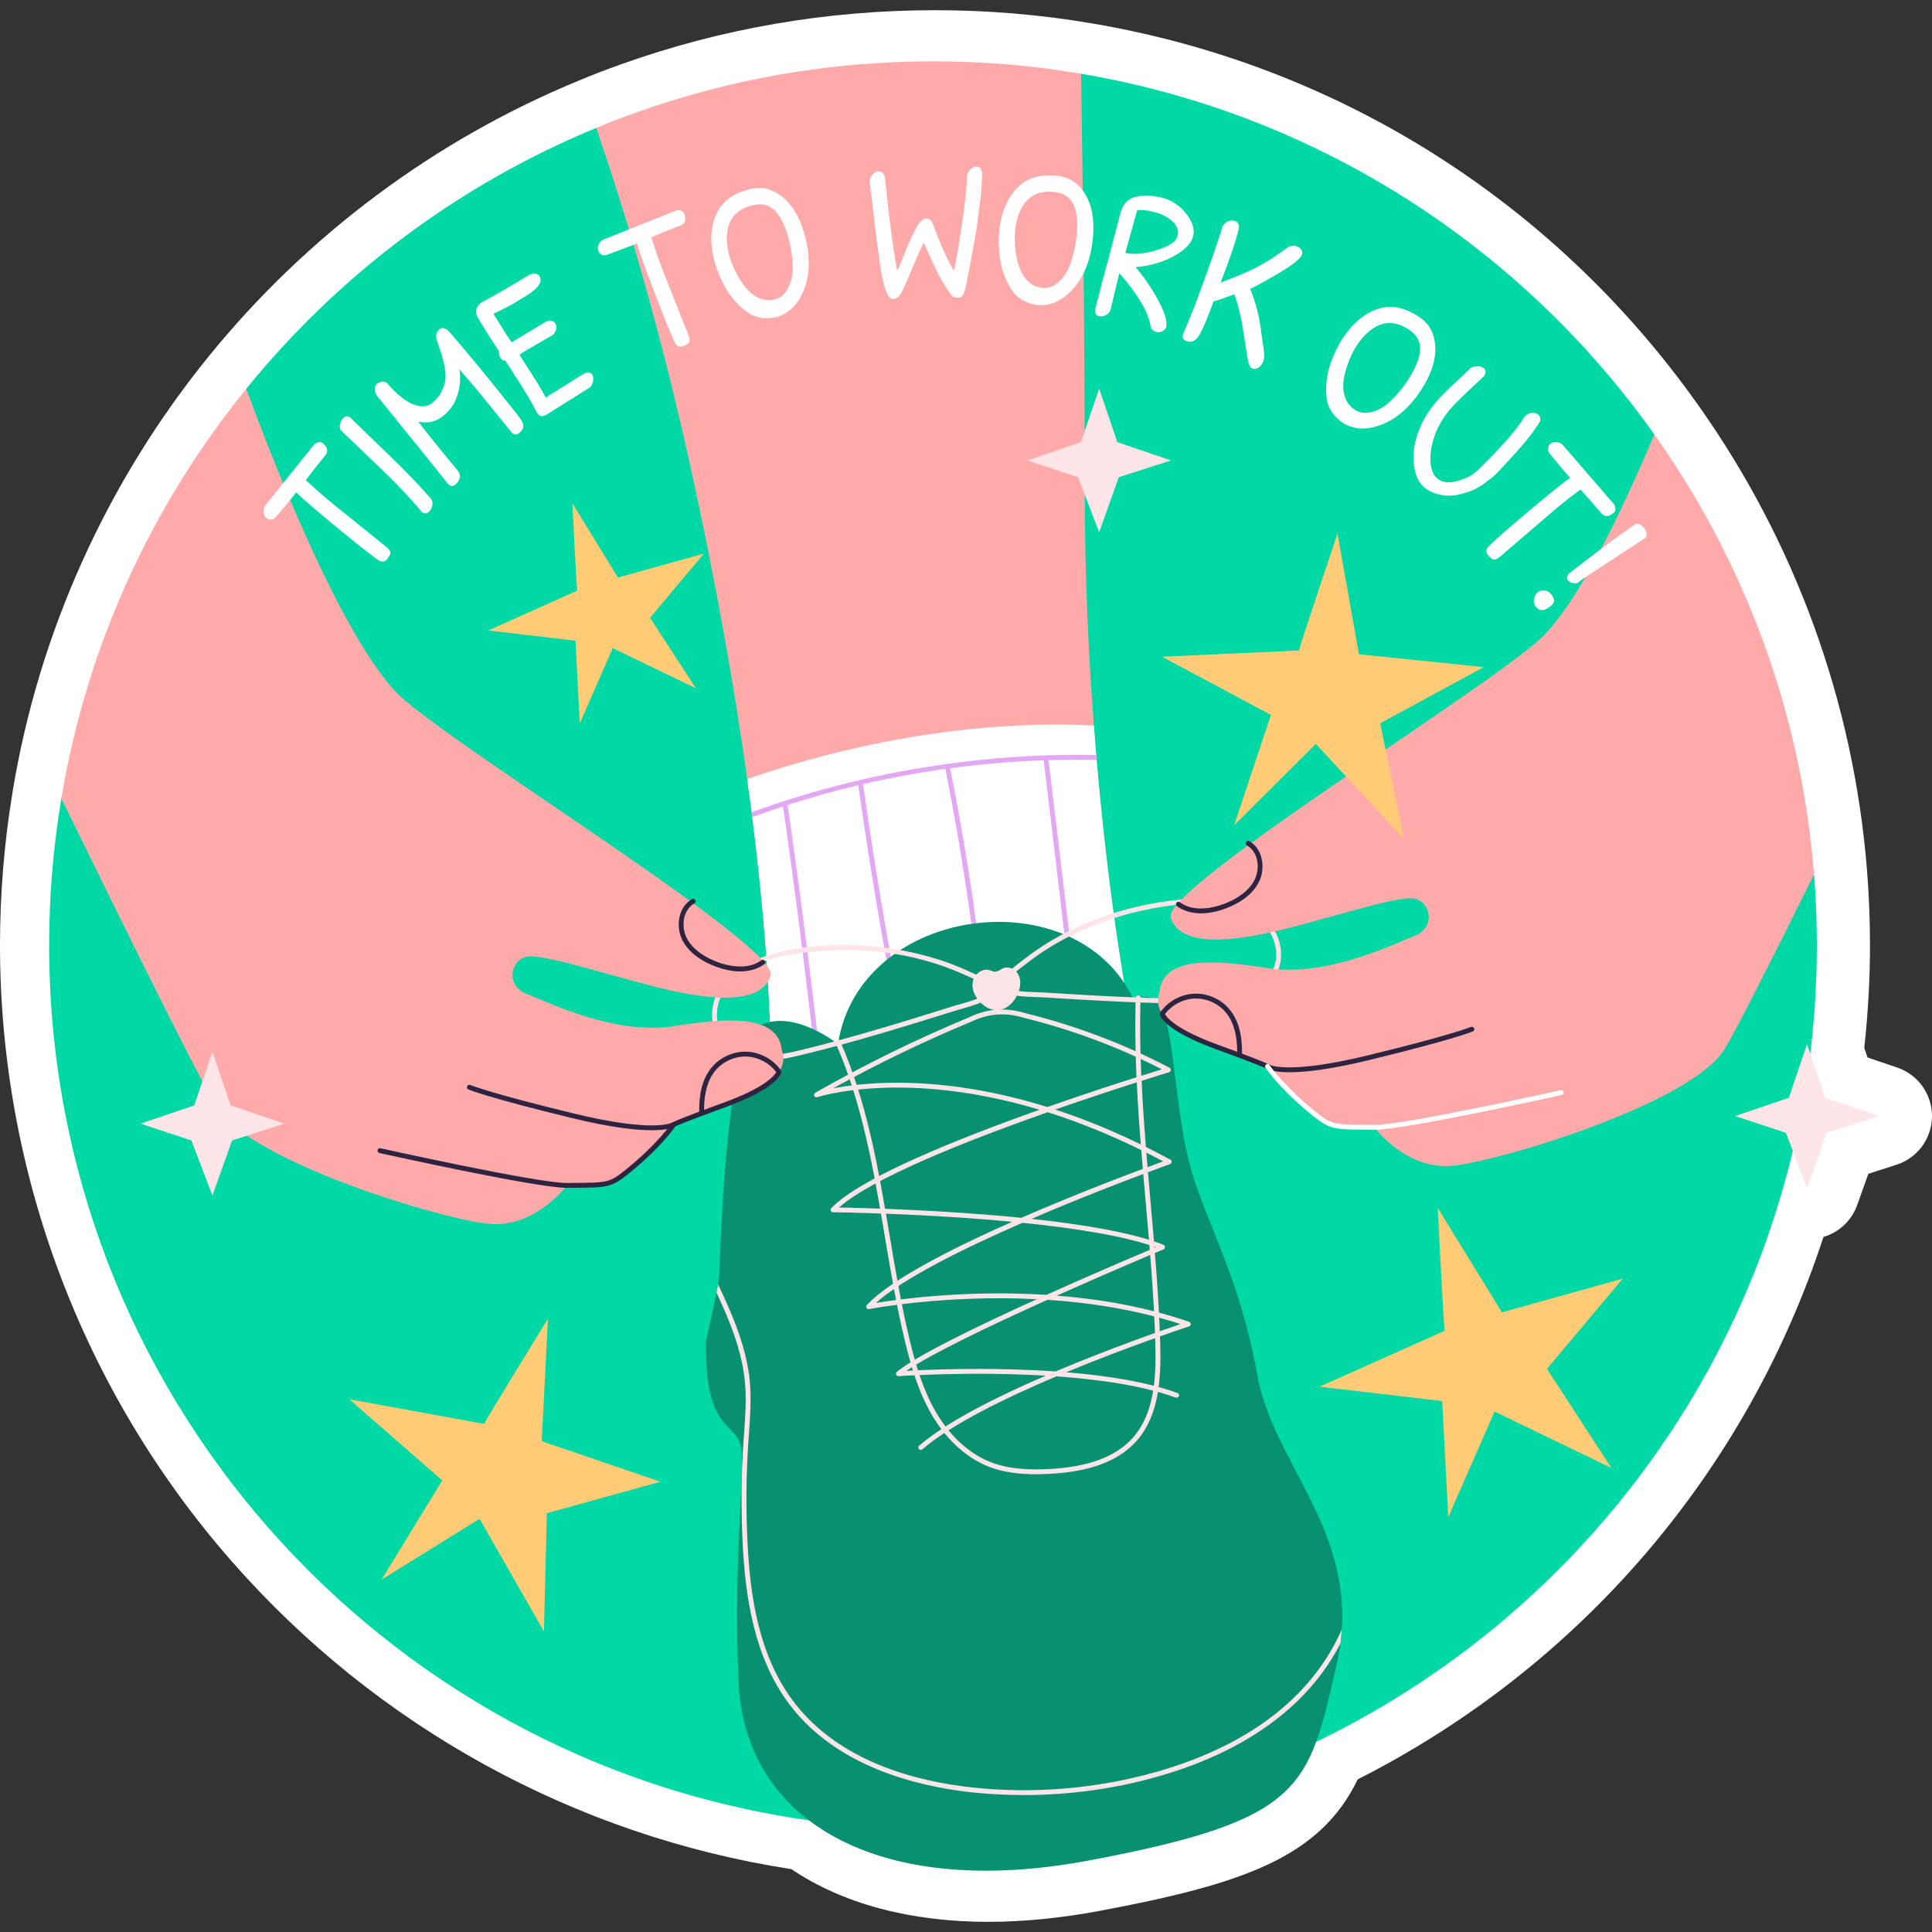 <svg width="50" height="50" viewBox="0 0 50 50" fill="none" xmlns="http://www.w3.org/2000/svg">
    <rect x="0" y="0" width="50" height="50" fill="#333333" stroke="none"/>
    <path
        d="M25.57 49.737C23.555 49.737 21.805 49.267 20.481 48.373C14.883 47.51 9.749 44.688 5.993 40.402C2.128 35.992 0 30.331 0 24.461C0 23.124 0.111 21.783 0.329 20.475C0.33 20.465 0.332 20.456 0.333 20.446C1.016 16.348 2.767 12.468 5.398 9.227C7.944 6.088 11.256 3.618 14.977 2.087C15.339 1.935 15.704 1.794 16.074 1.664C18.672 0.735 21.406 0.264 24.198 0.264C25.57 0.264 26.935 0.379 28.254 0.605C28.478 0.641 28.712 0.684 28.946 0.732C35.015 1.937 40.345 5.399 43.945 10.478C46.463 14.025 47.974 18.187 48.318 22.523C48.369 23.158 48.395 23.811 48.395 24.461C48.395 25.333 48.345 26.226 48.247 27.119L48.332 27.368L49.102 27.629C49.365 27.719 49.594 27.889 49.755 28.116C49.916 28.343 50.002 28.615 50 28.894C49.998 29.172 49.907 29.443 49.743 29.667C49.578 29.892 49.346 30.058 49.081 30.143L48.352 30.378L48.064 31.187C47.993 31.384 47.878 31.561 47.726 31.704C47.575 31.848 47.391 31.953 47.191 32.012C45.204 38.096 40.904 43.125 35.139 46.049C34.163 48.06 32.206 48.751 28.456 49.454C27.451 49.642 26.48 49.737 25.57 49.737Z"
        fill="white" />
    <path
        d="M47.02 24.462C47.02 33.542 41.728 41.386 34.06 45.08C31.061 46.525 27.696 47.335 24.146 47.335C23.056 47.335 21.983 47.258 20.935 47.11C9.823 45.55 1.272 36.004 1.272 24.462C1.272 23.169 1.38 21.9 1.588 20.666V20.664L3.324 15.767L6.374 10.061C8.761 7.118 11.87 4.777 15.43 3.311L16.884 3.194L24.753 2.07L27.979 1.91C28.197 1.946 28.413 1.985 28.63 2.029C34.462 3.188 39.497 6.566 42.814 11.244L45.45 16.985L46.947 22.628C46.995 23.233 47.02 23.844 47.02 24.462Z"
        fill="#00D9A5" />
    <path
        d="M29.23 26.211C28.192 26.354 26.632 26.572 25.589 26.716H25.585C23.893 26.949 21.663 27.261 19.975 27.495C19.966 27.319 19.946 26.846 19.927 26.447C19.904 25.998 19.883 25.51 19.85 24.999V24.997C19.847 24.988 19.847 24.977 19.847 24.966C19.843 24.916 19.839 24.866 19.836 24.816C19.836 24.807 19.834 24.798 19.834 24.787C19.787 24.106 19.695 23.09 19.602 22.274V22.272C19.523 21.567 19.435 20.864 19.338 20.162C19.035 17.98 18.57 15.25 17.852 12.002C17.045 8.35 16.153 5.411 15.43 3.31C15.771 3.167 16.116 3.034 16.465 2.911C18.865 2.053 21.451 1.587 24.146 1.587C25.45 1.587 26.732 1.695 27.979 1.909C28.025 4.91 28.073 8.875 28.073 12.71C28.073 14.913 28.171 16.967 28.31 18.776C28.329 19.035 28.349 19.288 28.369 19.538C28.371 19.557 28.373 19.577 28.373 19.597C28.491 20.96 28.64 22.323 28.822 23.655C28.826 23.671 28.826 23.684 28.828 23.697C28.928 24.422 29.041 25.145 29.166 25.866H29.168C29.192 26.02 29.235 26.234 29.23 26.211Z"
        fill="#FFAAAA" />
    <path
        d="M29.23 26.211L27.939 26.389L27.815 26.407L25.59 26.717L25.466 26.732L21.219 27.321L21.093 27.338L19.975 27.495L19.91 26.082C19.877 25.345 19.789 23.683 19.469 21.147L19.454 21.019C19.416 20.745 19.378 20.458 19.338 20.163C20.793 19.649 24.361 18.579 28.309 18.776C28.329 19.035 28.349 19.289 28.369 19.539C28.374 19.581 28.377 19.624 28.379 19.665C28.722 23.633 29.23 26.211 29.23 26.211Z"
        fill="white" />
    <path
        d="M28.379 19.665C27.965 19.655 27.55 19.658 27.135 19.673C27.093 19.673 27.052 19.673 27.009 19.678C26.199 19.703 25.391 19.773 24.59 19.884C24.549 19.887 24.507 19.892 24.467 19.899C23.751 19.998 23.04 20.13 22.337 20.294C22.294 20.305 22.251 20.312 22.211 20.322C21.595 20.468 20.985 20.639 20.383 20.833C20.343 20.846 20.302 20.858 20.265 20.873C19.997 20.959 19.732 21.05 19.469 21.148L19.454 21.02C21.1 20.421 22.806 20.002 24.542 19.768L24.567 19.763C25.672 19.611 26.786 19.535 27.901 19.534C28.057 19.534 28.213 19.537 28.369 19.539C28.374 19.582 28.377 19.625 28.379 19.665Z"
        fill="#E4A7F6" />
    <path
        d="M21.219 27.321L21.093 27.339C20.85 25.18 20.574 23.024 20.265 20.873C20.26 20.852 20.257 20.83 20.255 20.808L20.378 20.79C20.381 20.805 20.383 20.818 20.383 20.833C20.694 22.991 20.973 25.154 21.219 27.321ZM23.32 26.839C22.886 24.659 22.514 22.468 22.204 20.267L22.329 20.249C22.639 22.448 23.01 24.637 23.444 26.815L23.32 26.839ZM25.59 26.717L25.466 26.732C25.249 24.439 24.916 22.158 24.467 19.899C24.459 19.861 24.452 19.826 24.444 19.788L24.542 19.768L24.567 19.763L24.59 19.884C25.042 22.143 25.375 24.423 25.59 26.717ZM27.939 26.39L27.815 26.407C27.684 25.327 27.553 24.229 27.422 23.131C27.288 21.98 27.15 20.828 27.01 19.677C27.01 19.662 27.007 19.645 27.005 19.629L27.128 19.614C27.13 19.634 27.133 19.652 27.135 19.672C27.274 20.805 27.41 21.961 27.548 23.116C27.677 24.214 27.81 25.312 27.939 26.39Z"
        fill="#E4A7F6" />
    <path
        d="M34.726 42.166C34.716 42.287 34.706 42.41 34.688 42.536C34.666 42.717 34.631 42.904 34.588 43.095C33.858 46.267 33.762 47.103 28.16 48.153C22.722 49.17 19.288 47.123 19.117 43.566C18.945 40.011 19.373 37.737 19.117 37.266C18.86 36.796 18.238 36.818 18.271 34.696C18.271 34.696 18.444 33.943 18.543 33.45C18.56 33.371 18.573 33.298 18.583 33.238C18.593 33.188 18.598 33.145 18.603 33.109C18.646 32.767 18.731 27.024 19.63 26.553C20.532 26.083 21.687 27.024 21.687 27.024C22.224 23.424 27.887 22.677 29.359 25.912C29.359 25.912 29.787 25.524 30.089 26.168C30.388 26.81 30.431 28.867 30.817 30.239C31.202 31.609 32.103 33.11 32.531 35.552C32.916 37.757 34.903 39.419 34.726 42.166Z"
        fill="#089170" />
    <path
        d="M34.726 42.166C34.716 42.287 34.706 42.41 34.689 42.536C34.331 43.234 33.802 43.878 33.135 44.414C32.299 45.089 31.237 45.613 29.978 45.973C28.855 46.295 27.672 46.456 26.496 46.456C26.038 46.456 25.58 46.431 25.126 46.383C23.664 46.219 21.667 45.703 20.466 44.155C19.489 42.894 19.288 41.245 19.22 39.948C19.177 39.077 19.182 38.196 19.24 37.327L19.258 37.088C19.288 36.657 19.32 36.212 19.28 35.779C19.207 34.958 18.887 34.193 18.543 33.45C18.56 33.372 18.573 33.299 18.583 33.238C18.948 34.009 19.326 34.87 19.406 35.766C19.446 36.212 19.414 36.66 19.383 37.095L19.366 37.335C19.309 38.202 19.302 39.072 19.346 39.94C19.411 41.219 19.61 42.846 20.567 44.077C21.738 45.59 23.701 46.099 25.141 46.257C26.738 46.434 28.399 46.293 29.943 45.852C31.184 45.497 32.234 44.981 33.057 44.316C33.807 43.712 34.384 42.964 34.726 42.166Z"
        fill="#FFE4E8" />
    <path
        d="M26.801 38.153C26.428 38.153 26.005 38.116 25.608 37.964C25.026 37.742 24.498 37.266 24.121 36.624C23.765 36.017 23.57 35.33 23.427 34.739C23.208 33.834 23.05 32.897 22.898 31.991C22.615 30.31 22.323 28.572 21.627 26.996C21.594 26.92 21.709 26.869 21.742 26.945C22.445 28.536 22.738 30.282 23.022 31.97C23.174 32.874 23.331 33.809 23.549 34.709C23.691 35.292 23.882 35.968 24.23 36.56C24.592 37.177 25.098 37.634 25.653 37.846C26.156 38.039 26.709 38.039 27.136 38.019C28.166 37.968 28.881 37.702 29.32 37.207C29.874 36.582 29.926 35.662 29.9 34.761C29.864 33.529 29.754 32.278 29.647 31.068C29.496 29.351 29.339 27.576 29.392 25.823C29.393 25.788 29.424 25.765 29.456 25.762C29.473 25.762 29.489 25.769 29.5 25.782C29.512 25.794 29.518 25.81 29.517 25.827C29.465 27.572 29.622 29.344 29.772 31.057C29.879 32.269 29.989 33.522 30.026 34.758C30.053 35.684 29.998 36.633 29.414 37.291C28.951 37.813 28.208 38.092 27.142 38.144C27.028 38.15 26.914 38.153 26.801 38.153Z"
        fill="#FFE4E8" />
    <path
        d="M23.831 37.523C23.818 37.523 23.805 37.519 23.795 37.511C23.784 37.504 23.776 37.494 23.772 37.482C23.767 37.47 23.767 37.457 23.77 37.444C23.773 37.432 23.78 37.421 23.79 37.412C24.498 36.8 25.786 36.153 27.063 35.602C25.104 35.486 23.286 35.613 23.257 35.615C23.243 35.617 23.23 35.613 23.219 35.606C23.208 35.599 23.199 35.589 23.194 35.577C23.189 35.564 23.188 35.551 23.191 35.538C23.194 35.525 23.201 35.513 23.211 35.505C23.694 35.096 25.298 34.319 26.834 33.623C24.441 33.501 22.522 33.873 22.493 33.879C22.48 33.882 22.466 33.88 22.454 33.874C22.442 33.869 22.432 33.859 22.426 33.848C22.419 33.836 22.417 33.823 22.418 33.81C22.42 33.797 22.426 33.784 22.435 33.774C23.038 33.124 24.615 32.319 26.195 31.62C23.894 31.401 21.596 31.373 21.559 31.373C21.546 31.373 21.534 31.369 21.524 31.362C21.514 31.356 21.506 31.346 21.501 31.335C21.496 31.323 21.495 31.311 21.497 31.299C21.5 31.287 21.505 31.276 21.514 31.267C22.261 30.484 24.77 29.477 26.905 28.72C23.389 27.665 21.179 28.385 21.151 28.395C21.136 28.4 21.12 28.4 21.105 28.394C21.09 28.388 21.078 28.376 21.072 28.362C21.065 28.347 21.065 28.331 21.07 28.316C21.075 28.301 21.085 28.288 21.099 28.281C22.38 27.55 23.705 26.9 25.067 26.334C25.554 26.097 26.029 26.067 26.532 26.22C27.829 26.54 29.082 27.014 30.266 27.633C30.277 27.639 30.286 27.648 30.292 27.659C30.298 27.67 30.301 27.683 30.299 27.695C30.298 27.707 30.294 27.719 30.286 27.729C30.278 27.738 30.267 27.746 30.255 27.749C30.224 27.759 28.914 28.155 27.31 28.715C28.226 29.015 29.224 29.434 30.289 30.012C30.3 30.018 30.308 30.027 30.314 30.037C30.32 30.048 30.323 30.06 30.322 30.072C30.321 30.084 30.316 30.096 30.309 30.106C30.302 30.115 30.292 30.123 30.28 30.127C30.247 30.139 28.528 30.754 26.694 31.544C28.03 31.688 29.317 31.901 30.111 32.216C30.135 32.225 30.15 32.248 30.151 32.274C30.151 32.299 30.135 32.323 30.112 32.333C30.085 32.344 28.804 32.88 27.349 33.531C28.457 33.618 29.641 33.818 30.772 34.208C30.785 34.212 30.796 34.22 30.803 34.231C30.811 34.242 30.815 34.254 30.815 34.268C30.815 34.281 30.81 34.294 30.803 34.304C30.795 34.315 30.784 34.323 30.771 34.327C30.744 34.336 29.241 34.83 27.593 35.514C28.632 35.599 29.671 35.76 30.473 36.051C30.481 36.053 30.488 36.058 30.494 36.063C30.5 36.069 30.505 36.076 30.509 36.083C30.512 36.091 30.514 36.099 30.515 36.107C30.515 36.115 30.514 36.123 30.511 36.131C30.508 36.139 30.504 36.146 30.498 36.152C30.493 36.158 30.486 36.163 30.479 36.167C30.471 36.17 30.463 36.172 30.455 36.173C30.447 36.173 30.438 36.172 30.43 36.169C29.576 35.86 28.447 35.698 27.34 35.62C26.001 36.186 24.613 36.867 23.872 37.507C23.861 37.517 23.846 37.523 23.831 37.523ZM25.315 35.428C25.924 35.428 26.616 35.444 27.318 35.493C28.731 34.896 30.079 34.428 30.553 34.267C29.408 33.894 28.214 33.712 27.108 33.639C25.659 34.292 24.098 35.035 23.457 35.477C24.076 35.444 24.696 35.428 25.315 35.428ZM26.459 31.646C24.932 32.312 23.371 33.085 22.669 33.72C23.248 33.625 25.01 33.379 27.081 33.511C28.021 33.089 28.967 32.678 29.917 32.278C29.079 31.98 27.783 31.78 26.459 31.646ZM21.713 31.25C22.289 31.26 24.384 31.311 26.43 31.517C28.055 30.809 29.634 30.227 30.105 30.056C29.032 29.483 28.03 29.073 27.113 28.784C25.048 29.511 22.575 30.486 21.713 31.25ZM23.22 28.021C24.219 28.021 25.538 28.161 27.105 28.65C28.087 28.306 29.076 27.98 30.07 27.674C28.936 27.094 27.738 26.647 26.502 26.342C26.014 26.194 25.583 26.225 25.115 26.45C23.898 26.956 22.711 27.529 21.558 28.167C21.916 28.098 22.48 28.021 23.22 28.021Z"
        fill="#FFE4E8" />
    <path
        d="M25.374 25.943C25.235 25.803 25.139 25.604 25.175 25.41C25.211 25.216 25.414 25.052 25.604 25.105C25.653 25.119 25.7 25.146 25.752 25.146C25.833 25.147 25.899 25.082 25.976 25.053C26.132 24.996 26.314 25.109 26.375 25.265C26.435 25.42 26.398 25.598 26.326 25.748C26.123 26.169 25.709 26.281 25.374 25.943Z"
        fill="#FFE4E8" />
    <path
        d="M19.811 27.442C19.751 27.442 19.691 27.439 19.631 27.434C19.189 27.396 18.806 27.191 18.604 26.886C18.387 26.559 18.369 26.094 18.558 25.702C18.72 25.366 19.028 25.074 19.426 24.881C21.175 24.18 23.468 24.405 25.018 25.113C25.306 25.239 25.686 25.4 25.805 25.677C25.541 25.956 25.079 26.046 24.704 26.162C23.428 26.56 22.109 26.971 20.785 27.292C20.457 27.371 20.135 27.442 19.811 27.442ZM21.898 24.589C21.072 24.614 20.292 24.64 19.481 24.994C19.109 25.175 18.821 25.446 18.672 25.756C18.502 26.109 18.516 26.526 18.709 26.817C18.89 27.09 19.238 27.274 19.642 27.309C20.009 27.341 20.377 27.261 20.755 27.169C22.075 26.85 23.392 26.439 24.666 26.041C24.989 25.941 25.403 25.856 25.647 25.652C25.518 25.468 25.19 25.325 24.967 25.229C24.035 24.805 23.001 24.589 21.898 24.589ZM30.948 25.972C29.63 25.972 28.294 25.891 27.002 25.812C26.609 25.789 26.139 25.813 25.815 25.605C25.871 25.279 26.247 25.024 26.512 24.817C27.626 23.954 29.05 23.42 30.629 23.272C30.962 23.24 31.398 23.216 31.818 23.306C32.25 23.399 32.619 23.608 32.857 23.895C33.134 24.231 33.228 24.687 33.096 25.056C32.973 25.401 32.649 25.691 32.23 25.834C31.863 25.959 31.475 25.971 31.075 25.972C31.033 25.972 30.99 25.972 30.948 25.972ZM25.962 25.543C26.247 25.683 26.67 25.666 27.007 25.686C28.342 25.768 29.72 25.852 31.075 25.846C31.463 25.845 31.841 25.834 32.19 25.715C32.573 25.584 32.867 25.323 32.977 25.014C33.095 24.685 33.009 24.278 32.76 23.976C32.54 23.71 32.196 23.516 31.792 23.429C31.389 23.343 30.965 23.367 30.641 23.397C29.086 23.543 27.685 24.069 26.59 24.917H26.59C26.377 25.082 26.057 25.305 25.962 25.543Z"
        fill="#FFE4E8" />
    <path
        d="M20.269 27.339C20.273 27.372 20.273 27.412 20.267 27.454C20.267 27.454 20.269 27.456 20.267 27.456C20.258 27.547 20.229 27.648 20.154 27.756C20.154 27.759 20.154 27.759 20.152 27.761C20.088 27.855 19.991 27.95 19.845 28.043C19.642 28.171 19.311 28.33 18.958 28.484C18.751 28.577 18.535 28.668 18.334 28.751C18.325 28.754 18.316 28.756 18.307 28.76C18.02 28.878 17.73 28.992 17.44 29.102L17.436 29.105L17.433 29.107C17.431 29.111 17.429 29.115 17.425 29.122C17.345 29.244 16.866 29.936 16.171 30.369C15.977 30.49 15.768 30.592 15.542 30.656H15.534C15.262 30.729 14.973 30.746 14.671 30.678C14.671 30.678 13.868 31.772 12.678 31.675C11.489 31.578 6.475 30.069 5.606 28.654C5.158 27.922 3.287 24.142 1.588 20.666V20.664C2.25 16.688 3.94 13.06 6.374 10.062C6.886 11.463 8.901 16.776 10.461 18.111C11.648 19.128 15.489 21.584 17.904 23.352C18.722 23.952 19.378 24.473 19.711 24.83C19.766 24.89 19.812 24.947 19.85 24.998V25C19.984 25.175 19.959 25.258 19.874 25.4C19.678 25.728 19.208 25.843 18.581 25.814C18.111 25.792 17.551 25.691 16.953 25.536C15.443 25.15 13.996 24.667 13.61 24.764C13.223 24.861 13.065 25.503 13.643 25.728C14.221 25.953 15.942 26.805 17.467 26.554C17.842 26.492 18.188 26.448 18.502 26.426C18.991 26.39 19.4 26.413 19.695 26.523C19.781 26.551 19.863 26.593 19.936 26.646C20.106 26.765 20.207 26.94 20.232 27.176C20.231 27.176 20.26 27.24 20.269 27.339Z"
        fill="#FFAAAA" />
    <path
        d="M19.157 25.14C18.96 25.14 18.746 25.098 18.524 25.015C18.229 24.905 17.84 24.695 17.654 24.32C17.487 23.98 17.548 23.477 17.906 23.271C17.92 23.263 17.938 23.261 17.954 23.265C17.97 23.269 17.983 23.28 17.992 23.294C18 23.309 18.002 23.326 17.998 23.342C17.994 23.358 17.983 23.372 17.969 23.38C17.672 23.551 17.625 23.975 17.767 24.264C17.934 24.603 18.295 24.795 18.568 24.897C18.783 24.978 19.324 25.134 19.705 24.852C19.771 24.804 19.846 24.904 19.78 24.953C19.613 25.077 19.398 25.14 19.157 25.14ZM16.866 29.251C16.468 29.251 15.828 29.184 14.816 28.939C12.651 28.413 12.144 28.205 12.123 28.196C12.116 28.193 12.109 28.189 12.103 28.183C12.097 28.177 12.092 28.17 12.089 28.162C12.086 28.154 12.085 28.146 12.085 28.138C12.085 28.13 12.086 28.122 12.09 28.114C12.093 28.106 12.098 28.099 12.103 28.094C12.109 28.088 12.116 28.083 12.124 28.08C12.132 28.077 12.14 28.075 12.148 28.075C12.156 28.075 12.164 28.077 12.172 28.08C12.177 28.082 12.697 28.295 14.846 28.816C16.945 29.326 17.395 29.054 17.399 29.051L17.4 29.053C17.444 29.024 17.587 28.961 18.095 28.77C18.089 28.273 18.193 27.901 18.412 27.632C18.631 27.363 18.985 27.204 19.33 27.218C19.677 27.232 20.016 27.418 20.213 27.704C20.218 27.711 20.221 27.719 20.223 27.727C20.224 27.736 20.224 27.744 20.223 27.753C20.214 27.794 20.103 28.167 18.79 28.647C17.647 29.066 17.491 29.143 17.472 29.153L17.472 29.153C17.462 29.16 17.328 29.251 16.866 29.251ZM19.288 27.343C18.992 27.343 18.697 27.482 18.509 27.712C18.317 27.948 18.222 28.28 18.22 28.724C18.396 28.658 18.571 28.593 18.747 28.529C19.808 28.141 20.043 27.832 20.089 27.748C19.912 27.51 19.622 27.356 19.325 27.344C19.313 27.343 19.3 27.343 19.288 27.343Z"
        fill="#2C2441" />
    <path
        d="M14.661 30.741C13.88 30.741 9.986 29.876 9.82 29.84C9.803 29.836 9.789 29.826 9.78 29.812C9.771 29.798 9.768 29.781 9.772 29.764C9.776 29.748 9.786 29.734 9.8 29.725C9.814 29.716 9.831 29.713 9.847 29.717C9.888 29.726 13.894 30.615 14.661 30.615H14.67L14.903 30.613C15.713 30.607 15.779 30.607 16.19 30.275C17.013 29.613 17.379 29.073 17.382 29.068C17.387 29.061 17.393 29.055 17.4 29.051C17.407 29.046 17.414 29.043 17.422 29.041C17.431 29.04 17.439 29.04 17.447 29.041C17.455 29.043 17.463 29.046 17.47 29.051C17.477 29.055 17.482 29.061 17.487 29.068C17.492 29.075 17.495 29.083 17.496 29.091C17.498 29.099 17.498 29.107 17.496 29.115C17.495 29.123 17.492 29.131 17.487 29.138C17.472 29.161 17.108 29.698 16.269 30.373C15.823 30.732 15.719 30.733 14.904 30.739L14.671 30.741C14.668 30.741 14.665 30.741 14.661 30.741Z"
        fill="#2C2441" />
    <path
        d="M46.947 22.628C45.859 24.828 44.93 26.666 44.632 27.152C43.765 28.566 38.751 30.075 37.562 30.172C36.373 30.269 35.567 29.175 35.567 29.175C35.272 29.244 34.987 29.228 34.722 29.157C34.484 29.096 34.261 28.99 34.058 28.862C33.367 28.427 32.895 27.741 32.816 27.619C32.812 27.614 32.809 27.609 32.807 27.604L32.805 27.602L32.8 27.599C32.507 27.489 32.215 27.374 31.924 27.255C31.918 27.253 31.911 27.251 31.907 27.249C31.364 27.026 30.715 26.743 30.393 26.54C30.289 26.474 30.21 26.408 30.152 26.34C30.128 26.313 30.105 26.285 30.084 26.256C30.082 26.253 30.082 26.253 30.082 26.251C30.018 26.156 29.987 26.061 29.976 25.98C29.949 25.887 30.001 25.665 30.009 25.673C30.093 24.815 31.207 24.795 32.772 25.051C32.853 25.065 32.936 25.075 33.019 25.082C34.479 25.214 36.048 24.44 36.598 24.226C37.176 24 37.015 23.358 36.629 23.261C36.242 23.166 34.797 23.648 33.286 24.034C33.166 24.065 33.047 24.093 32.933 24.117C31.584 24.424 30.505 24.424 30.298 23.744C30.271 23.661 30.351 23.524 30.514 23.347C30.839 22.99 31.503 22.46 32.337 21.849C34.751 20.082 38.593 17.626 39.78 16.608C40.773 15.757 41.953 13.285 42.814 11.244C45.131 14.508 46.611 18.407 46.947 22.628Z"
        fill="#FFAAAA" />
    <path
        d="M31.082 23.637C30.841 23.637 30.627 23.575 30.459 23.451C30.446 23.441 30.437 23.427 30.434 23.41C30.432 23.393 30.436 23.377 30.446 23.363C30.456 23.35 30.471 23.341 30.487 23.339C30.504 23.336 30.521 23.34 30.534 23.35C30.915 23.632 31.456 23.476 31.671 23.395C31.944 23.294 32.305 23.101 32.472 22.762C32.614 22.473 32.567 22.049 32.27 21.878C32.263 21.874 32.257 21.869 32.252 21.862C32.247 21.855 32.243 21.848 32.241 21.84C32.239 21.832 32.238 21.824 32.239 21.816C32.24 21.807 32.243 21.799 32.247 21.792C32.251 21.785 32.257 21.779 32.263 21.774C32.27 21.769 32.277 21.765 32.285 21.763C32.293 21.761 32.302 21.76 32.31 21.761C32.318 21.762 32.326 21.765 32.333 21.769C32.691 21.975 32.752 22.478 32.585 22.818C32.4 23.194 32.01 23.403 31.715 23.513C31.493 23.596 31.279 23.637 31.082 23.637ZM33.373 27.75C32.911 27.75 32.777 27.659 32.767 27.651L32.767 27.651C32.748 27.641 32.592 27.564 31.449 27.145C30.136 26.665 30.024 26.291 30.016 26.251C30.015 26.242 30.015 26.234 30.016 26.225C30.018 26.217 30.021 26.209 30.026 26.202C30.223 25.916 30.561 25.73 30.909 25.716C31.256 25.701 31.608 25.861 31.827 26.13C32.046 26.399 32.15 26.771 32.144 27.268C32.657 27.461 32.797 27.524 32.84 27.552L32.841 27.55C32.844 27.552 33.294 27.824 35.393 27.314C37.542 26.793 38.062 26.58 38.067 26.578C38.083 26.572 38.1 26.572 38.115 26.578C38.131 26.584 38.143 26.596 38.15 26.612C38.156 26.627 38.156 26.645 38.15 26.66C38.143 26.675 38.131 26.688 38.116 26.694C38.095 26.703 37.588 26.911 35.422 27.437C34.411 27.682 33.771 27.75 33.373 27.75ZM30.149 26.246C30.194 26.328 30.427 26.637 31.492 27.027C31.697 27.102 31.871 27.166 32.019 27.221C32.017 26.778 31.922 26.446 31.73 26.21C31.535 25.971 31.226 25.831 30.914 25.842C30.617 25.854 30.327 26.008 30.149 26.246Z"
        fill="#2C2441" />
    <path
        d="M35.578 29.238L35.568 29.238L35.335 29.236C34.52 29.23 34.416 29.229 33.97 28.871C33.13 28.195 32.767 27.658 32.752 27.636C32.747 27.629 32.744 27.621 32.742 27.613C32.741 27.605 32.741 27.596 32.742 27.588C32.744 27.58 32.747 27.573 32.752 27.566C32.756 27.559 32.762 27.553 32.769 27.548C32.776 27.544 32.784 27.541 32.792 27.539C32.8 27.537 32.808 27.537 32.816 27.539C32.825 27.54 32.832 27.544 32.839 27.548C32.846 27.553 32.852 27.559 32.856 27.566C32.86 27.571 33.226 28.111 34.049 28.773C34.46 29.104 34.526 29.104 35.336 29.111L35.569 29.113H35.579C36.345 29.113 40.351 28.223 40.392 28.214C40.408 28.211 40.424 28.215 40.438 28.224C40.451 28.233 40.461 28.247 40.464 28.262C40.468 28.278 40.465 28.295 40.457 28.309C40.448 28.323 40.435 28.333 40.419 28.337C40.253 28.374 36.36 29.238 35.578 29.238ZM6.857 13.092L8.143 11.489C8.229 11.432 8.298 11.426 8.35 11.469C8.481 11.577 8.502 11.684 8.413 11.791C8.242 11.998 8.076 12.21 7.915 12.426C8.128 12.624 8.291 12.77 8.405 12.864C8.518 12.958 8.591 13.018 8.622 13.044L10.008 14.163C10.089 14.23 10.118 14.29 10.097 14.342C10.081 14.382 10.054 14.426 10.016 14.473C9.953 14.548 9.876 14.554 9.783 14.491C9.569 14.34 9.188 14.038 8.639 13.585C8.09 13.131 7.766 12.849 7.667 12.741C7.603 12.825 7.538 12.906 7.47 12.987C7.36 13.12 7.249 13.252 7.137 13.383C7.102 13.424 7.062 13.446 7.017 13.448C6.971 13.45 6.929 13.436 6.892 13.404C6.854 13.373 6.83 13.326 6.821 13.263C6.81 13.204 6.823 13.142 6.857 13.092ZM8.8 10.976C8.813 10.915 8.843 10.86 8.891 10.812C8.939 10.764 8.996 10.762 9.063 10.805C9.344 11.079 9.765 11.488 10.327 12.031C10.665 12.368 10.942 12.662 11.159 12.915C11.19 12.956 11.2 13.01 11.188 13.076C11.176 13.143 11.15 13.197 11.109 13.238C11.042 13.306 10.974 13.304 10.905 13.235C10.689 12.973 10.403 12.665 10.048 12.312L8.817 11.132C8.793 11.089 8.787 11.037 8.8 10.976ZM11.372 8.521C11.435 8.47 11.513 8.483 11.606 8.56C11.998 9.016 12.383 9.478 12.761 9.946C13.17 10.453 13.405 10.748 13.463 10.831C13.522 10.914 13.549 10.983 13.546 11.038C13.543 11.093 13.503 11.151 13.427 11.213C13.358 11.268 13.29 11.254 13.222 11.169L12.5 10.278C12.38 10.129 12.257 9.983 12.132 9.839C12.003 9.691 11.922 9.597 11.891 9.557C11.925 9.779 11.908 10.006 11.84 10.221C11.773 10.439 11.649 10.621 11.467 10.768C11.285 10.915 11.072 10.963 10.827 10.914C10.975 11.108 11.127 11.3 11.281 11.49C11.458 11.71 11.646 11.939 11.845 12.179C11.898 12.245 11.915 12.311 11.896 12.376C11.877 12.441 11.839 12.499 11.785 12.541C11.714 12.598 11.644 12.584 11.573 12.497C11.384 12.258 11.082 11.882 10.667 11.369L9.761 10.249C9.724 10.204 9.704 10.149 9.701 10.082C9.697 10.016 9.715 9.966 9.756 9.933C9.796 9.9 9.844 9.88 9.896 9.875C9.948 9.87 9.993 9.889 10.032 9.931C10.279 10.215 10.502 10.394 10.701 10.467C10.9 10.541 11.058 10.531 11.173 10.438C11.289 10.344 11.373 10.245 11.425 10.14C11.477 10.035 11.51 9.935 11.523 9.841C11.537 9.748 11.531 9.635 11.507 9.502C11.471 9.313 11.409 9.096 11.319 8.851C11.265 8.703 11.283 8.593 11.372 8.521ZM13.079 9.335C13.023 9.333 12.98 9.308 12.95 9.259C12.92 9.21 12.908 9.152 12.916 9.095C12.72 8.797 12.529 8.495 12.344 8.189C12.319 8.109 12.316 8.043 12.332 7.989C12.35 7.936 12.39 7.883 12.454 7.833C12.879 7.6 13.298 7.358 13.711 7.106C13.835 7.063 13.919 7.078 13.963 7.15C14.037 7.271 13.961 7.414 13.736 7.578C13.674 7.62 13.605 7.663 13.53 7.709L13.248 7.88C13.193 7.913 13.034 7.994 12.771 8.121C12.99 8.483 13.147 8.728 13.241 8.857C13.396 8.767 13.692 8.59 14.129 8.325C14.245 8.282 14.326 8.298 14.371 8.371C14.415 8.445 14.408 8.528 14.349 8.619C14.343 8.63 14.331 8.646 14.311 8.665L13.552 9.107C13.514 9.13 13.478 9.155 13.445 9.184L13.915 9.921C14.016 10.088 14.085 10.211 14.12 10.289L15.119 9.666C15.22 9.624 15.29 9.635 15.329 9.699C15.355 9.742 15.362 9.797 15.349 9.864C15.336 9.932 15.308 9.987 15.262 10.03L14.162 10.72C14.095 10.761 14.041 10.777 14 10.768C13.959 10.759 13.921 10.726 13.886 10.668C13.849 10.579 13.776 10.446 13.667 10.266L13.483 9.963L13.079 9.335ZM15.607 6.203L17.517 5.442C17.619 5.435 17.682 5.464 17.706 5.527C17.767 5.685 17.732 5.788 17.603 5.838C17.351 5.934 17.102 6.036 16.856 6.144C16.944 6.423 17.014 6.63 17.066 6.768C17.119 6.905 17.152 6.993 17.167 7.031L17.821 8.688C17.858 8.786 17.855 8.853 17.81 8.888C17.777 8.915 17.732 8.939 17.675 8.961C17.583 8.996 17.513 8.963 17.464 8.863C17.352 8.626 17.169 8.175 16.915 7.51C16.661 6.845 16.518 6.44 16.485 6.297C16.42 6.326 16.322 6.364 16.193 6.414C16.031 6.475 15.869 6.535 15.707 6.594C15.657 6.613 15.611 6.612 15.571 6.592C15.53 6.571 15.501 6.538 15.484 6.492C15.466 6.446 15.469 6.393 15.491 6.334C15.512 6.277 15.553 6.23 15.607 6.203ZM19.428 4.891C19.658 4.837 19.872 4.865 20.068 4.976C20.45 5.185 20.713 5.595 20.856 6.206C20.999 6.817 20.937 7.338 20.669 7.769C20.529 7.987 20.342 8.131 20.109 8.203C19.796 8.276 19.527 8.226 19.302 8.052C19.08 7.882 18.895 7.667 18.761 7.421C18.625 7.173 18.528 6.925 18.47 6.678C18.371 6.256 18.39 5.886 18.527 5.565C18.67 5.223 18.97 4.998 19.428 4.891ZM19.489 5.309C19.048 5.412 18.822 5.686 18.811 6.13C18.804 6.25 18.821 6.397 18.862 6.571C18.902 6.746 18.983 6.941 19.103 7.156C19.264 7.445 19.447 7.631 19.651 7.716C19.771 7.771 19.904 7.781 20.049 7.748C20.194 7.714 20.309 7.618 20.394 7.461C20.479 7.304 20.519 7.12 20.515 6.909C20.511 6.699 20.485 6.49 20.437 6.286C20.352 5.924 20.235 5.656 20.085 5.482C19.935 5.309 19.736 5.251 19.489 5.309ZM25.271 4.311C25.342 4.309 25.392 4.359 25.421 4.46C25.407 4.802 25.39 5.045 25.369 5.189C25.339 5.39 25.313 5.591 25.291 5.793C25.287 5.833 25.274 5.916 25.252 6.042C25.231 6.168 25.209 6.292 25.186 6.416C25.172 6.49 25.159 6.564 25.144 6.638C25.14 6.662 25.111 6.814 25.059 7.094C25.007 7.374 24.967 7.546 24.939 7.609C24.912 7.672 24.863 7.704 24.794 7.705C24.724 7.707 24.669 7.687 24.628 7.647C24.468 7.437 24.316 7.176 24.172 6.864C24.136 6.784 24.096 6.696 24.053 6.602C24.008 6.508 23.976 6.438 23.954 6.391L23.907 6.285C23.838 6.409 23.744 6.617 23.624 6.91C23.504 7.203 23.399 7.438 23.307 7.616C23.248 7.695 23.181 7.735 23.107 7.737C22.951 7.74 22.825 7.327 22.728 6.5C22.726 6.481 22.723 6.463 22.72 6.444C22.714 6.411 22.706 6.352 22.696 6.267C22.686 6.183 22.674 6.089 22.66 5.986C22.646 5.883 22.595 5.457 22.507 4.707C22.506 4.64 22.53 4.577 22.58 4.521C22.629 4.464 22.684 4.435 22.745 4.434C22.82 4.433 22.871 4.48 22.9 4.578C23.012 5.676 23.119 6.486 23.22 7.009C23.246 6.961 23.312 6.803 23.419 6.535C23.526 6.268 23.623 6.055 23.712 5.896C23.8 5.737 23.887 5.656 23.971 5.655C24.029 5.654 24.078 5.683 24.12 5.743C24.345 6.345 24.535 6.768 24.692 7.012C24.695 6.974 24.713 6.873 24.747 6.706L24.807 6.38C24.807 6.36 24.81 6.331 24.818 6.294C24.826 6.256 24.832 6.22 24.836 6.184C24.841 6.149 24.846 6.115 24.852 6.085L24.902 5.764C24.974 5.262 25.017 4.85 25.031 4.528C25.044 4.47 25.074 4.42 25.122 4.377C25.171 4.334 25.22 4.312 25.271 4.311ZM27.403 4.559C27.637 4.591 27.826 4.693 27.97 4.866C28.253 5.198 28.353 5.675 28.268 6.297C28.184 6.919 27.94 7.383 27.537 7.691C27.328 7.843 27.102 7.912 26.858 7.896C26.54 7.853 26.307 7.71 26.159 7.468C26.012 7.23 25.916 6.963 25.878 6.685C25.839 6.405 25.837 6.139 25.871 5.887C25.929 5.458 26.079 5.119 26.321 4.868C26.576 4.599 26.937 4.496 27.403 4.559ZM27.311 4.972C26.862 4.911 26.553 5.086 26.384 5.497C26.336 5.606 26.299 5.749 26.275 5.927C26.251 6.105 26.256 6.316 26.292 6.559C26.34 6.887 26.444 7.126 26.604 7.278C26.697 7.372 26.817 7.43 26.965 7.449C27.113 7.47 27.254 7.421 27.39 7.305C27.525 7.188 27.628 7.031 27.699 6.832C27.77 6.634 27.82 6.43 27.848 6.222C27.898 5.853 27.884 5.561 27.806 5.346C27.727 5.13 27.562 5.005 27.311 4.972ZM28.618 8.156C28.553 8.189 28.49 8.197 28.43 8.181C28.37 8.164 28.339 8.113 28.337 8.029C28.445 7.597 28.558 7.167 28.676 6.738L29 5.5C29.068 5.252 29.223 5.113 29.467 5.081C29.666 5.048 29.886 5.064 30.127 5.131C30.251 5.165 30.376 5.231 30.501 5.331C30.628 5.432 30.733 5.557 30.81 5.7C30.891 5.847 30.913 5.988 30.876 6.123C30.839 6.258 30.737 6.387 30.57 6.508C30.404 6.628 30.213 6.724 29.997 6.793C29.782 6.862 29.58 6.901 29.391 6.913C29.636 7.208 29.838 7.508 29.996 7.813C30.155 8.118 30.216 8.338 30.179 8.471C30.167 8.514 30.135 8.548 30.082 8.573C30.03 8.599 29.973 8.604 29.913 8.587C29.852 8.571 29.808 8.531 29.78 8.467C29.756 8.274 29.669 8.055 29.521 7.809C29.373 7.563 29.189 7.317 28.968 7.071L28.74 8.019C28.724 8.077 28.683 8.123 28.618 8.156ZM29.935 6.473C30.255 6.375 30.434 6.256 30.472 6.117C30.51 5.979 30.471 5.853 30.355 5.74C30.238 5.628 30.086 5.546 29.899 5.494C29.711 5.443 29.555 5.425 29.432 5.44C29.383 5.605 29.28 5.974 29.124 6.545C29.345 6.595 29.615 6.571 29.935 6.473ZM30.787 8.242C30.888 8.002 31.043 7.589 31.253 7.004C31.462 6.418 31.588 6.045 31.631 5.883C31.659 5.814 31.708 5.763 31.776 5.731C31.845 5.7 31.908 5.696 31.968 5.721C32.043 5.752 32.073 5.82 32.059 5.924C31.978 6.257 31.822 6.72 31.589 7.312C31.978 7.17 32.288 7.04 32.52 6.92C32.752 6.8 33.013 6.633 33.305 6.417C33.39 6.354 33.481 6.343 33.578 6.383C33.628 6.404 33.663 6.434 33.685 6.475C33.707 6.515 33.71 6.554 33.694 6.591C33.652 6.691 33.492 6.827 33.213 6.998C32.934 7.17 32.648 7.33 32.355 7.478C32.508 7.85 32.606 8.247 32.65 8.669C32.656 8.723 32.666 8.791 32.679 8.873C32.693 8.956 32.702 9.021 32.709 9.067C32.725 9.195 32.718 9.295 32.688 9.367C32.658 9.438 32.615 9.489 32.561 9.52C32.506 9.55 32.452 9.554 32.399 9.532C32.346 9.51 32.306 9.411 32.28 9.237C32.242 8.99 32.203 8.743 32.163 8.496C32.112 8.175 32.04 7.882 31.946 7.615C31.7 7.71 31.52 7.773 31.406 7.802C31.332 8.005 31.267 8.173 31.211 8.306C31.156 8.439 31.108 8.544 31.068 8.623C30.964 8.818 30.839 8.885 30.692 8.824C30.602 8.786 30.583 8.713 30.634 8.607L30.787 8.242ZM36.739 8.21C36.935 8.343 37.059 8.519 37.11 8.738C37.215 9.161 37.091 9.632 36.739 10.151C36.386 10.671 35.96 10.978 35.462 11.073C35.207 11.116 34.974 11.077 34.764 10.954C34.498 10.773 34.352 10.541 34.328 10.259C34.303 9.979 34.336 9.698 34.426 9.432C34.516 9.164 34.633 8.925 34.775 8.716C35.018 8.358 35.304 8.12 35.633 8.004C35.981 7.877 36.35 7.945 36.739 8.21ZM36.473 8.538C36.098 8.283 35.743 8.302 35.41 8.595C35.317 8.671 35.22 8.783 35.119 8.931C35.019 9.08 34.93 9.271 34.852 9.505C34.749 9.819 34.735 10.08 34.812 10.287C34.853 10.413 34.935 10.518 35.058 10.602C35.181 10.685 35.329 10.705 35.502 10.661C35.675 10.617 35.838 10.522 35.99 10.377C36.142 10.231 36.278 10.071 36.396 9.897C36.605 9.589 36.723 9.322 36.749 9.094C36.775 8.866 36.683 8.681 36.473 8.538ZM39.641 10.685C39.712 10.678 39.769 10.693 39.812 10.732C39.854 10.77 39.871 10.825 39.862 10.895C39.706 11.151 39.505 11.414 39.258 11.683L38.998 11.968C38.802 12.183 38.682 12.306 38.639 12.338C38.596 12.37 38.55 12.406 38.499 12.447C38.448 12.487 38.408 12.517 38.379 12.537C38.35 12.556 38.31 12.581 38.258 12.612C38.146 12.679 38.032 12.727 37.916 12.753C37.714 12.825 37.514 12.844 37.319 12.812C37.124 12.78 36.963 12.707 36.837 12.592C36.711 12.476 36.631 12.303 36.598 12.071C36.565 11.838 36.581 11.601 36.647 11.359C36.749 10.986 36.953 10.633 37.256 10.301C37.364 10.183 37.636 9.921 38.072 9.513C38.128 9.489 38.189 9.477 38.25 9.48C38.315 9.482 38.366 9.5 38.404 9.534C38.459 9.584 38.458 9.653 38.402 9.739C37.972 10.139 37.705 10.397 37.6 10.511C37.349 10.786 37.18 11.079 37.093 11.389C37.033 11.591 37.009 11.784 37.022 11.967C37.035 12.151 37.089 12.286 37.184 12.373C37.342 12.517 37.588 12.518 37.924 12.376C38.049 12.334 38.2 12.222 38.376 12.039C38.422 11.989 38.456 11.957 38.48 11.941L38.939 11.454C39.149 11.224 39.323 10.998 39.462 10.776C39.508 10.725 39.572 10.692 39.641 10.685ZM40.438 11.508L41.782 13.064C41.821 13.159 41.815 13.228 41.763 13.271C41.634 13.38 41.524 13.381 41.435 13.275C41.262 13.069 41.084 12.867 40.901 12.67C40.667 12.844 40.494 12.978 40.381 13.072L40.166 13.253L38.813 14.413C38.733 14.48 38.669 14.499 38.621 14.468C38.585 14.446 38.547 14.411 38.508 14.365C38.445 14.29 38.453 14.212 38.532 14.133C38.718 13.95 39.084 13.63 39.63 13.172C40.176 12.714 40.511 12.447 40.636 12.369C40.566 12.291 40.497 12.212 40.43 12.131C40.319 11.998 40.21 11.865 40.101 11.731C40.066 11.69 40.052 11.646 40.059 11.601C40.065 11.556 40.087 11.518 40.125 11.486C40.162 11.455 40.213 11.44 40.276 11.442C40.34 11.444 40.393 11.466 40.438 11.508ZM39.703 15.483C39.723 15.408 39.758 15.353 39.809 15.319C39.859 15.284 39.918 15.272 39.987 15.282C40.055 15.292 40.112 15.33 40.157 15.395C40.203 15.461 40.223 15.517 40.218 15.563C40.213 15.61 40.169 15.662 40.085 15.72C39.938 15.822 39.822 15.811 39.737 15.689C39.695 15.627 39.684 15.559 39.703 15.483ZM42.574 13.928L41.123 14.873C40.97 14.979 40.871 15.05 40.825 15.085C40.782 15.099 40.734 15.1 40.685 15.087C40.635 15.074 40.596 15.048 40.569 15.009C40.542 14.97 40.551 14.917 40.595 14.85C41.268 14.324 41.844 13.895 42.323 13.565C42.41 13.541 42.488 13.582 42.56 13.685C42.631 13.788 42.635 13.869 42.574 13.928Z"
        fill="white" />
    <path
        d="M33.618 16.834C33.632 16.726 34.614 13.809 34.614 13.809L35.17 16.932L38.399 17.265L35.72 18.719L36.336 21.718L34.055 19.252L31.939 21.358L32.892 18.503L30.075 16.997L33.618 16.834ZM37.388 34.44C37.362 34.334 37.209 31.26 37.209 31.26L38.869 33.963L41.996 33.092L40.035 35.426L41.704 37.992L38.68 36.531L37.481 39.264L37.324 36.259L34.15 35.888L37.388 34.44ZM14.939 15.286C14.92 15.211 14.812 13.023 14.812 13.023L15.993 14.947L18.219 14.327L16.823 15.988L18.012 17.815L15.858 16.774L15.005 18.721L14.893 16.581L12.634 16.317L14.939 15.286ZM12.529 36.851C12.567 36.749 14.181 34.129 14.181 34.129L14.02 37.297L17.091 38.348L14.153 39.162L14.077 42.222L12.411 39.306L9.875 40.881L11.446 38.314L9.04 36.212L12.529 36.851Z"
        fill="#FFCB76" />
    <path
        d="M5.969 28.609L7.357 29.08L6.006 29.515L5.498 30.94L4.952 29.515L3.638 29.08L5.026 28.609L5.498 27.221L5.969 28.609ZM28.918 11.444L30.305 11.916L28.955 12.35L28.446 13.775L27.901 12.35L26.587 11.916L27.975 11.444L28.446 10.057L28.918 11.444ZM47.237 28.411L48.624 28.883L47.274 29.317L46.765 30.742L46.219 29.317L44.906 28.883L46.294 28.411L46.765 27.023L47.237 28.411Z"
        fill="#FFE4E8" />
</svg>
